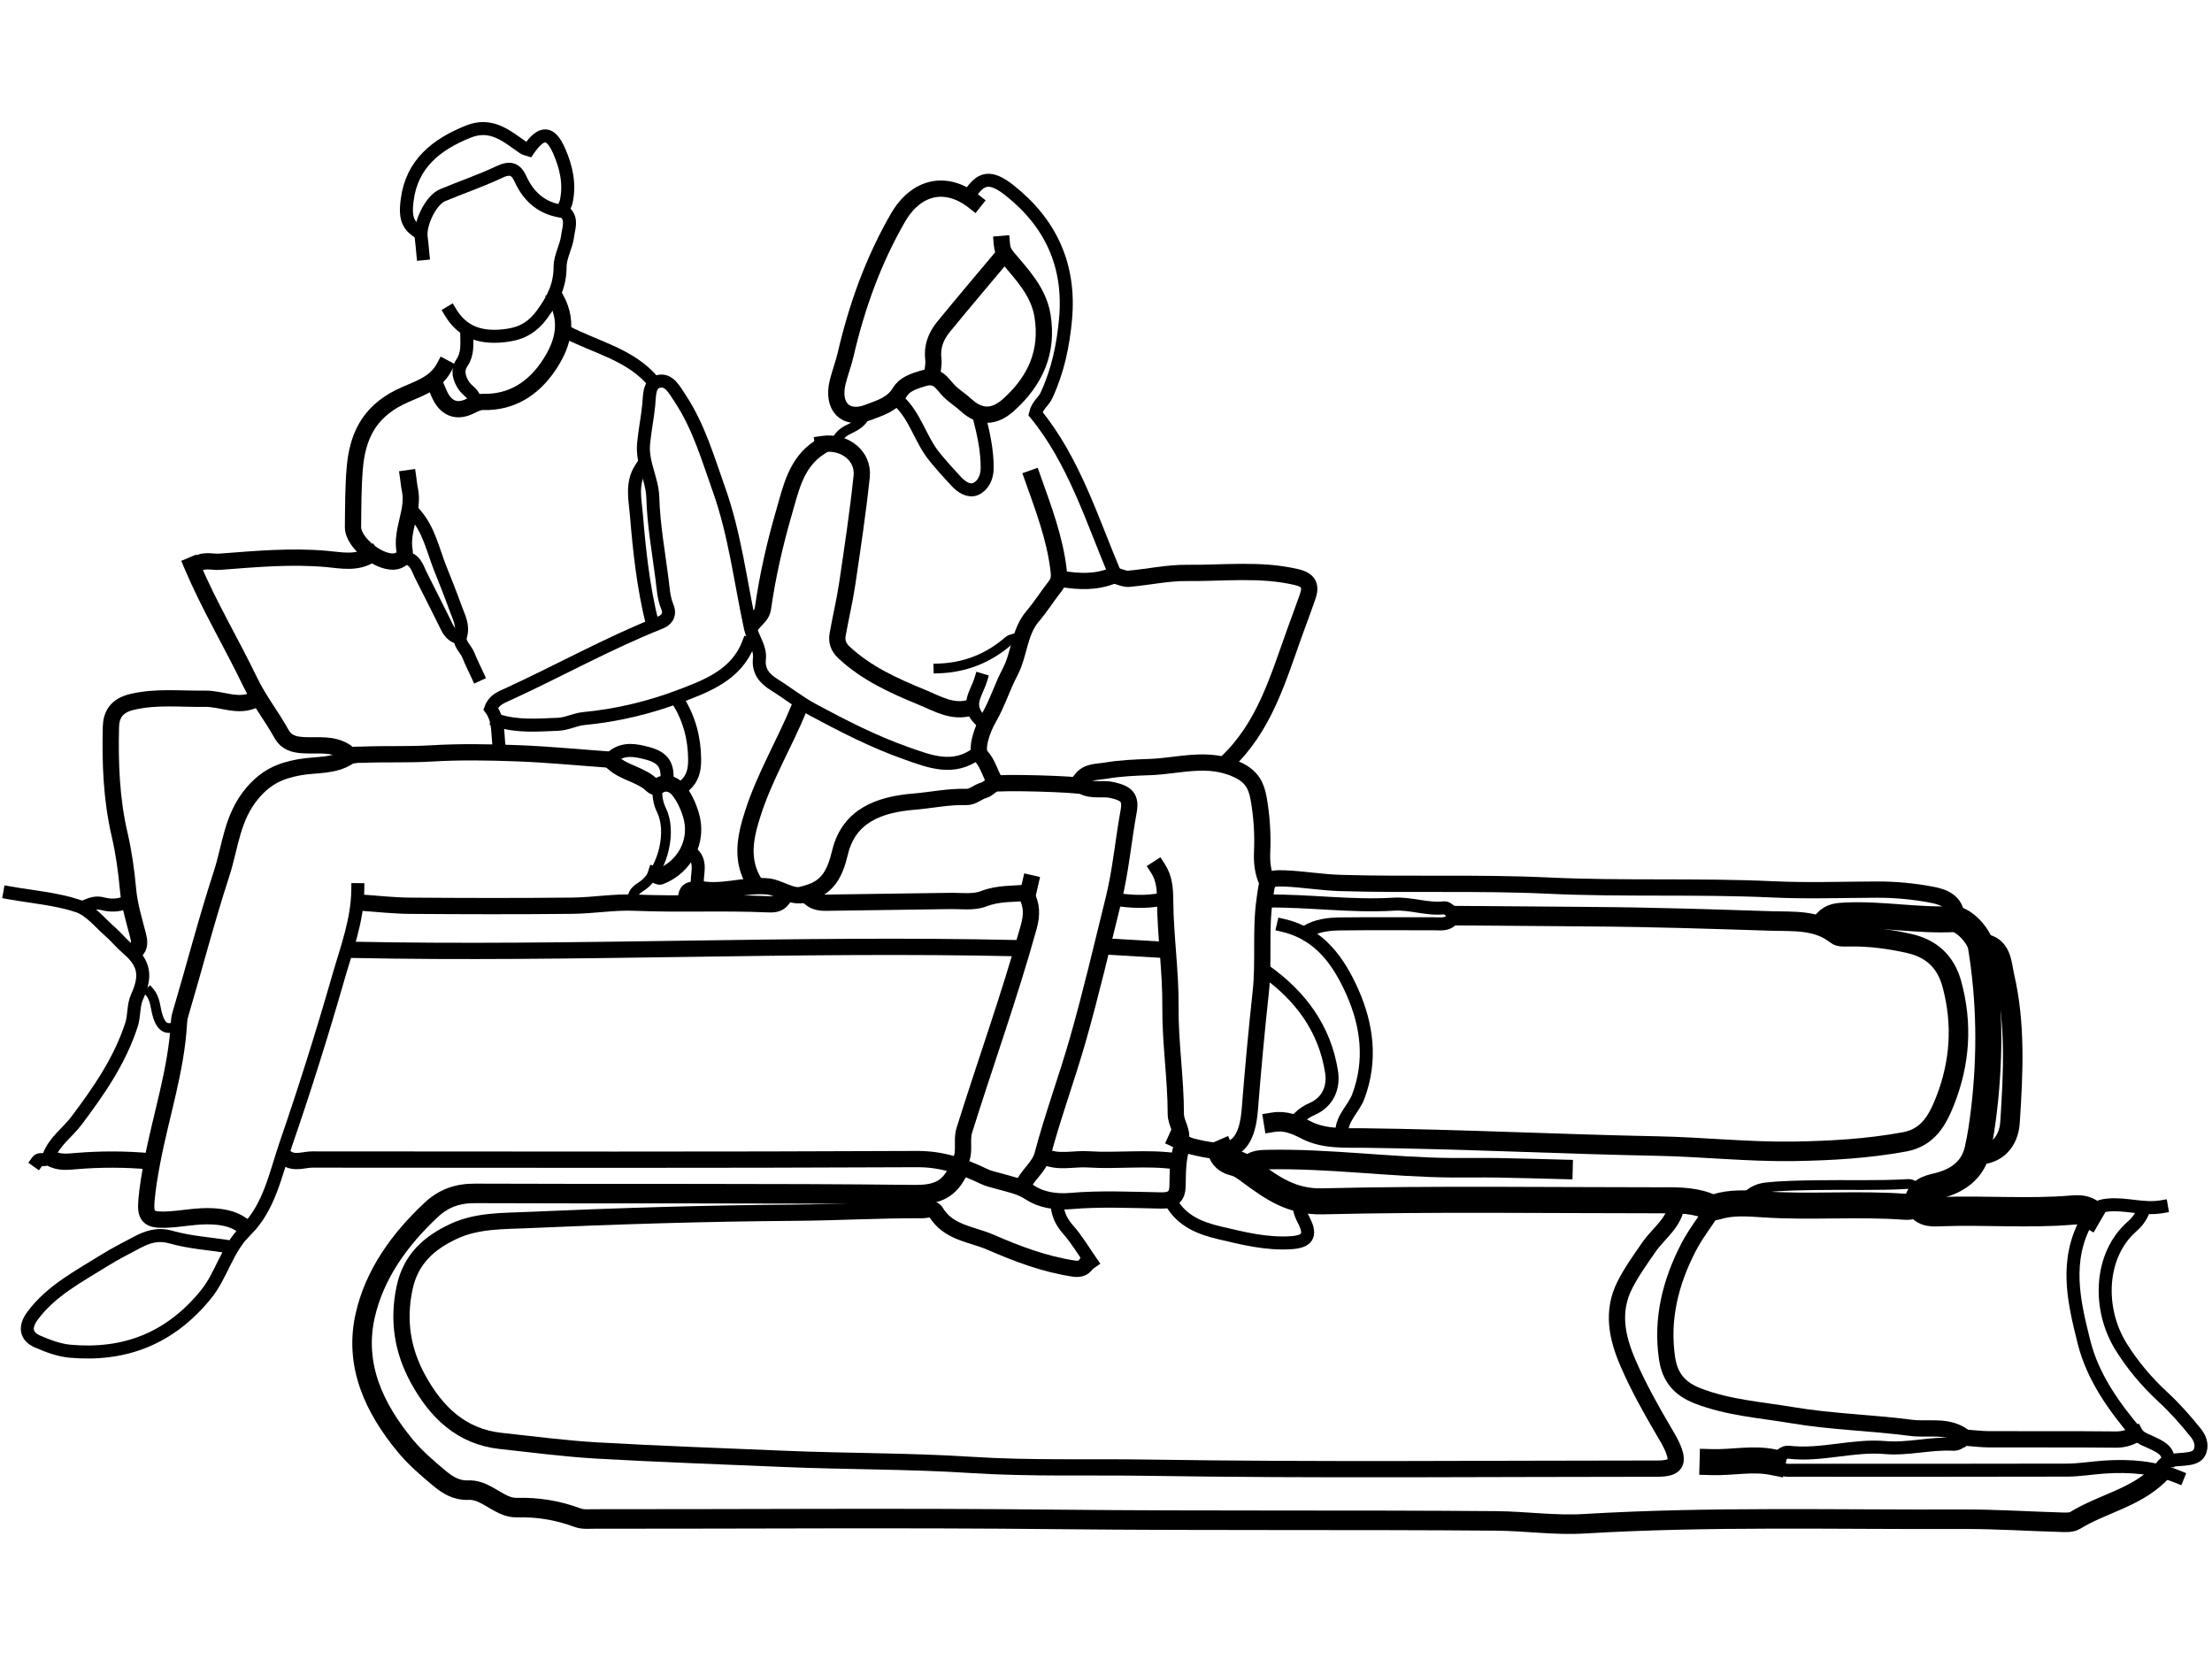 <?xml version="1.0" standalone="no"?>
<!DOCTYPE svg PUBLIC "-//W3C//DTD SVG 1.0//EN" "http://www.w3.org/TR/2001/REC-SVG-20010904/DTD/svg10.dtd">
<svg xmlns="http://www.w3.org/2000/svg" xmlns:xlink="http://www.w3.org/1999/xlink" id="body_1" width="5120" height="3840">

<g transform="matrix(7.529 0 0 7.529 -0 259.765)">
    <path d="M294 326.5C 291.121 331.652 287.221 332.843 280.997 332.773C 236.003 332.264 191 332.589 146.001 332.384C 140.553 332.359 136.294 333.94 132.502 337.502C 122.857 346.56 115.12 357.209 112.246 370.055C 108.861 385.185 115.021 398.388 124.569 409.943C 127.626 413.642 131.345 416.853 135.054 419.935C 137.55 422.009 140.266 423.771 144.005 423.608C 148.144 423.428 151.33 426.526 154.949 428.117C 156.347 428.732 157.602 429.023 159 428.985C 165.363 428.812 171.539 429.835 177.481 432.051C 179.191 432.689 180.836 432.474 182.5 432.475C 230.167 432.506 277.837 432.111 325.499 432.613C 370.335 433.084 415.168 432.702 459.999 433.071C 468.995 433.145 477.996 434.491 486.997 433.952C 525.812 431.629 564.664 432.722 603.5 432.557C 613.499 432.514 623.499 433.193 633.501 433.471C 634.995 433.513 636.79 433.639 637.954 432.924C 646.235 427.843 656.29 426.017 663.5 419" stroke="#000000" stroke-width="6" stroke-linecap="square" fill="none" />
    <path d="M515.5 335.5C 514.881 341.394 509.918 344.573 506.905 348.935C 504.295 352.713 501.609 356.438 499.537 360.519C 495.417 368.635 497.08 376.613 500.488 384.505C 503.631 391.785 507.491 398.679 511.495 405.503C 512.363 406.983 513.268 408.454 513.981 410.008C 516.381 415.237 515.232 416.999 509.5 416.999C 457.333 417.001 405.158 417.53 353.005 416.712C 334.842 416.426 316.63 417.021 298.509 415.855C 279.343 414.62 260.161 414.812 241 413.996C 221.833 413.18 202.656 412.518 183.504 411.423C 173.646 410.86 163.829 409.541 154.001 408.49C 141.783 407.183 134.106 399.614 128.539 389.478C 123.729 380.719 122.257 371.501 124.368 361.472C 126.245 352.554 131.933 347.565 139.515 344.032C 146.634 340.716 154.437 340.921 162.004 340.586C 189.486 339.37 216.977 338.509 244.499 338.32C 257.485 338.232 270.491 337.46 283.5 337.529C 284.911 337.537 286.889 336.718 287.673 338.046C 291.493 344.521 298.675 344.851 304.541 347.406C 312.715 350.966 321.095 354.132 330.002 355.484C 331.55 355.718 333.076 355.591 334 354" stroke="#000000" stroke-width="5" stroke-linecap="square" fill="none" />
    <path d="M391.5 310.5C 395.19 309.906 398.283 311.212 401.553 312.897C 407.129 315.77 413.516 315.292 419.502 315.363C 449.512 315.719 479.489 317.242 509.493 317.83C 523.458 318.105 537.471 319.666 551.499 319.446C 562.886 319.267 574.253 318.617 585.508 316.544C 592.709 315.219 595.646 309.887 597.968 303.987C 602.588 292.244 603.408 280.273 600.055 267.985C 598.162 261.046 593.667 257.077 586.986 255.563C 580.931 254.19 574.756 253.376 568.5 253.473C 567.169 253.493 565.459 253.638 564.561 252.924C 558.548 248.143 551.29 248.852 544.496 248.635C 526.172 248.051 507.847 247.435 489.501 247.325C 475.672 247.242 461.834 247.095 448 247" stroke="#000000" stroke-width="6" stroke-linecap="square" fill="none" />
    <path d="M601.5 247.5C 601.28 242.724 597.691 241.286 593.985 240.58C 588.399 239.516 582.718 238.97 577 238.989C 566.333 239.026 555.647 239.413 545.004 238.915C 522.006 237.84 498.965 238.849 476.011 237.76C 454.653 236.748 433.328 237.594 412.002 236.95C 406.325 236.779 400.675 235.791 394.998 235.558C 389.26 235.323 389.638 236.178 388.803 241.972C 387.432 251.492 388.627 261.012 387.592 270.51C 386.288 282.492 385.187 294.519 384.24 306.519C 383.121 320.698 376.629 320.474 366.511 317.955C 364.766 317.521 363.167 316.5 361.5 315.75" stroke="#000000" stroke-width="5" stroke-linecap="square" fill="none" />
    <path d="M88 321.5C 90.564 323.31 93.337 321.968 96 321.97C 158 322.009 220.001 322.128 281.999 321.834C 289.551 321.798 296.026 324.051 302.433 327.139C 303.989 327.889 305.437 328.138 306.973 328.591C 310.256 329.559 313.52 330.051 316.72 332.167C 319.895 334.266 324.346 335.144 329.021 334.738C 338.284 333.933 347.669 334.388 356.999 334.559C 360.408 334.621 361.97 333.414 362.022 330C 362.087 325.791 362.03 321.55 363.5 317.5" stroke="#000000" stroke-width="5" stroke-linecap="square" fill="none" />
    <path d="M313 257C 244.662 255.442 176.337 258.901 108 257.5" stroke="#000000" stroke-width="5" stroke-linecap="square" fill="none" />
    <path d="M526.5 337.5C 524 341.333 521.152 344.988 519.067 349.035C 513.589 359.67 510.736 370.91 512.493 383.001C 513.333 388.784 516.193 392.419 521.945 394.643C 531.366 398.285 541.235 398.924 550.988 400.569C 563.092 402.61 575.365 402.866 587.441 404.453C 592.681 405.141 598.637 403.491 603.5 407" stroke="#000000" stroke-width="5" stroke-linecap="square" fill="none" />
    <path d="M546.5 416C 547.773 417.811 549.687 417.498 551.5 417.498C 579.5 417.501 607.5 417.538 635.5 417.456C 639.334 417.444 643.162 416.768 647.001 416.514C 654.693 416.006 662.258 416.568 669.5 419.5" stroke="#000000" stroke-width="4" stroke-linecap="square" fill="none" />
    <path d="M561.5 249C 563.1 247.133 565.23 247.067 567.498 246.958C 578.531 246.43 589.464 248.605 600.503 248.06C 603.535 247.91 608.459 253.179 609.004 256.499C 611.732 273.119 611.929 289.793 609.974 306.497C 609.483 310.684 608.889 314.884 607.947 318.988C 606.614 324.792 602.491 328.074 596.993 329.727C 593.875 330.665 590.356 330.658 589.384 334.974C 589.066 336.384 587.032 336.603 585.501 336.49C 571.01 335.424 556.467 336.735 542.017 335.748C 537.004 335.405 532.263 335.067 527.519 336.562C 526.228 336.969 525.501 336.399 524.487 336.035C 519.632 334.292 514.549 334.502 509.5 334.502C 475.167 334.499 440.821 334.004 406.508 334.825C 397.116 335.049 391.069 330.699 384.564 325.913C 382.937 324.716 381.443 323.502 379.495 323.019C 377.702 322.574 376.268 321.753 375.5 320" stroke="#000000" stroke-width="8" stroke-linecap="square" fill="none" />
    <path d="M377 200C 388.655 189.11 392.857 174.309 398.002 160.001C 399.322 156.329 400.701 152.679 401.99 148.996C 403.149 145.685 402.483 143.82 398.524 142.898C 387.396 140.306 376.167 141.751 364.999 141.63C 359.007 141.565 353.007 142.915 346.994 143.435C 345.7 143.547 344.333 142.833 343 142.5" stroke="#000000" stroke-width="5" stroke-linecap="square" fill="none" />
    <path d="M300.5 197C 293.167 202.591 285.869 199.636 278.491 197.024C 268.52 193.494 259.195 188.706 249.891 183.703C 245.65 181.422 242.013 178.48 238.007 175.989C 235.073 174.165 233.046 171.842 233.466 167.996C 233.84 164.572 231.422 161.853 230.71 158.563C 227.63 144.349 225.951 129.798 221.034 115.988C 217.617 106.392 214.809 96.587 209.074 87.951C 207.347 85.35 205.716 82.054 202.55 82.735C 199.435 83.405 199.729 87.122 199.445 89.995C 199.048 94.002 198.214 97.942 197.848 101.986C 197.319 107.836 200.535 112.766 200.696 118.494C 200.932 126.849 202.461 135.172 203.522 143.497C 203.885 146.348 204.038 149.36 205.124 151.948C 206.322 154.805 204.639 156.239 202.962 156.905C 186.848 163.305 171.731 171.804 156.002 179.004C 154.008 179.916 151.855 180.653 150.863 183.379C 153.477 186.838 152.871 191.293 153.5 195.5" stroke="#000000" stroke-width="4" stroke-linecap="square" fill="none" />
    <path d="M253 102C 259.675 101.047 265.574 105.654 264.906 111.99C 263.743 123.026 262.09 134.013 260.461 144.994C 259.689 150.195 258.44 155.323 257.529 160.505C 257.157 162.621 257.653 164.379 259.446 166.058C 266.412 172.583 274.933 176.369 283.535 179.914C 288.245 181.855 292.947 184.766 298.5 183" stroke="#000000" stroke-width="5" stroke-linecap="square" fill="none" />
    <path d="M78.5 180.5C 73.333 183.216 68.18 180.225 62.997 180.313C 55.468 180.442 48.019 179.494 40.457 181.324C 35.832 182.444 34.189 185.236 34.101 189.002C 33.84 200.085 34.222 211.085 36.771 222.053C 38.048 227.543 38.854 233.33 39.368 239.012C 39.809 243.877 41.239 248.384 42.423 253.02C 42.831 254.615 43.22 256.611 41.5 258" stroke="#000000" stroke-width="5" stroke-linecap="square" fill="none" />
    <path d="M298 25.5C 301.463 20.032 304.461 19.333 310.438 24.078C 323.05 34.087 329.058 47.116 327.588 63.508C 326.849 71.746 325.206 79.542 321.7 87.093C 320.811 89.008 318.959 90.008 318.334 92.662C 330.196 107.121 335.699 125.247 343 142.5" stroke="#000000" stroke-width="4" stroke-linecap="square" fill="none" />
    <path d="M299.5 27.5C 290.961 20.726 281.705 22.639 276.018 32.51C 268.451 45.645 263.386 59.754 259.976 74.494C 259.311 77.367 258.221 80.139 257.522 83.005C 255.7 90.474 259.917 94.978 266.913 92.275C 270.283 90.973 274.336 89.921 276.62 86.071C 278.08 83.611 280.928 82.665 283.937 81.785C 288.207 80.537 289.443 83.216 291.545 85.458C 293.151 87.171 295.247 88.413 296.984 90.017C 301.285 93.986 305.627 93.946 310.014 90.016C 318.264 82.626 322.33 73.689 320.491 62.501C 319.288 55.181 314.255 49.976 309.794 44.674C 308.534 43.176 308.135 42.099 308 40.5" stroke="#000000" stroke-width="5" stroke-linecap="square" fill="none" />
    <path d="M240.5 242C 239.348 243.545 237.697 243.578 236 243.502C 222.34 242.886 208.668 243.586 194.979 243C 188.947 242.741 182.341 243.869 175.999 243.939C 159.335 244.12 142.666 244.075 126 243.954C 120.998 243.918 116 243.333 111 243" stroke="#000000" stroke-width="5" stroke-linecap="square" fill="none" />
    <path d="M383.5 324C 385.258 322.006 387.612 322.03 390 321.986C 408.721 321.637 427.305 324.306 446 324.493C 450.833 324.541 455.668 324.438 460.5 324.515C 467.167 324.622 473.833 324.833 480.5 325" stroke="#000000" stroke-width="6" stroke-linecap="square" fill="none" />
    <path d="M248.5 240C 254.735 238.166 256.756 233.724 258.25 227.561C 261.005 216.193 270.331 212.823 280.996 211.946C 286.331 211.508 291.608 210.339 297 210.514C 299.135 210.584 300.568 208.942 302.482 208.432C 303.582 208.139 304.451 207.071 305.512 206.524C 306.835 205.843 331.552 206.517 332.992 207.266C 335.863 208.76 339.016 207.696 342.022 208.409C 346.372 209.44 347.749 210.712 346.968 214.994C 345.332 223.962 344.537 233.204 342.384 241.91C 338.823 256.305 335.454 270.799 331.368 285.105C 327.973 296.988 323.67 308.569 320.504 320.501C 319.495 324.304 316.01 326.524 314.5 330" stroke="#000000" stroke-width="5" stroke-linecap="square" fill="none" />
    <path d="M609.5 255.5C 615.551 256.231 615.41 261.959 616.252 265.558C 619.709 280.34 618.919 295.464 617.946 310.496C 617.548 316.625 613.763 320.302 608.5 320.5" stroke="#000000" stroke-width="6" stroke-linecap="square" fill="none" />
    <path d="M110 239C 109.907 248.424 106.567 257.121 104.016 266.005C 99.098 283.137 93.755 300.136 87.953 316.984C 84.729 326.345 82.838 336.713 75.559 343.804C 69.643 349.566 68.215 357.493 63.169 363.639C 52.169 377.038 38.327 382.411 21.509 380.9C 18.113 380.594 14.706 379.295 11.534 377.922C 7.901 376.351 7.482 373.404 10.006 370.005C 15.742 362.281 24.13 357.96 32.019 353.03C 35.239 351.016 38.643 349.288 42.007 347.513C 45.307 345.771 48.427 344.658 52.55 345.824C 58.268 347.442 64.333 347.833 70.25 348.75" stroke="#000000" stroke-width="4" stroke-linecap="square" fill="none" />
    <path d="M664.5 336.5C 658.966 337.449 653.533 335.418 647.997 335.97C 644.986 336.269 643.532 337.162 641.72 340.34C 634.539 352.934 637.552 365.505 640.649 377.963C 643.354 388.845 649.887 397.957 657.081 406.431C 658.342 407.917 660.651 408.53 662.504 409.492C 664.592 410.575 666.66 411.639 666.5 414.5" stroke="#000000" stroke-width="4" stroke-linecap="square" fill="none" />
    <path d="M316.75 237C 316.5 238.083 316.25 239.167 316.077 239.914C 311.445 240.412 306.969 240.015 302.422 241.8C 299.332 243.013 295.502 242.426 292 242.483C 279.334 242.692 266.666 242.814 254 243.019C 251.862 243.053 249.962 242.687 248.5 241" stroke="#000000" stroke-width="5" stroke-linecap="square" fill="none" />
    <path d="M394.5 250C 405.708 252.595 411.639 261.143 415.813 270.583C 420.301 280.735 421.712 291.532 417.605 302.539C 416.176 306.367 412.581 309.112 412.5 313.5" stroke="#000000" stroke-width="4" stroke-linecap="square" fill="none" />
    <path d="M356 232.5C 357.989 235.569 358.173 238.792 358.204 242.498C 358.297 253.336 359.93 264.172 359.834 274.998C 359.735 286.067 361.479 296.979 361.483 308C 361.484 310.782 363.676 313.113 363 316" stroke="#000000" stroke-width="5" stroke-linecap="square" fill="none" />
    <path d="M446.5 246C 445.667 245.5 444.775 244.493 444.009 244.582C 438.754 245.189 433.732 243.145 428.498 243.467C 415.478 244.266 402.512 242.354 389.5 242.5" stroke="#000000" stroke-width="4" stroke-linecap="square" fill="none" />
    <path d="M603.5 408C 602.689 408.878 601.775 409.566 600.5 409.498C 593.466 409.119 586.558 411.132 579.498 410.522C 569.608 409.668 559.909 413.118 550.004 411.966C 548.173 411.754 547.544 413.119 546.5 414" stroke="#000000" stroke-width="4" stroke-linecap="square" fill="none" />
    <path d="M230 163.5C 226.257 173.145 216.899 176.506 208.834 179.562C 199.595 183.062 189.563 185.457 179.491 186.406C 176.722 186.667 174.392 188.054 171.507 188.168C 165.258 188.415 159.079 188.957 153 187" stroke="#000000" stroke-width="4" stroke-linecap="square" fill="none" />
    <path d="M136.5 78.5C 133.605 83.948 127.467 85.297 122.814 87.629C 113.238 92.429 109.857 99.948 109.061 109.505C 108.564 115.478 108.586 121.499 108.525 127.5C 108.473 132.525 117.205 139.259 121.997 137.988C 123.484 137.593 124.657 136.29 124.412 135.017C 123.159 128.494 127.417 122.488 126.012 115.997C 125.763 114.849 125.667 113.667 125.5 112.5" stroke="#000000" stroke-width="5" stroke-linecap="square" fill="none" />
    <path d="M276 88.5C 281.425 93.287 282.911 100.63 287.414 106.071C 289.533 108.632 291.72 111.095 293.984 113.515C 295.643 115.288 297.893 116.709 299.928 115.833C 302.239 114.838 303.462 112.241 303.487 109.5C 303.537 104.036 302.353 98.752 301 93.5" stroke="#000000" stroke-width="4" stroke-linecap="square" fill="none" />
    <path d="M114 136C 109.758 138.824 104.927 137.746 100.514 137.347C 89.447 136.347 78.477 137.369 67.515 138.201C 65.122 138.382 62.143 137.213 60 139.5" stroke="#000000" stroke-width="5" stroke-linecap="square" fill="none" />
    <path d="M245.75 183C 241.258 193.946 235.11 204.157 231.47 215.49C 229.132 222.77 227.571 229.932 232 237" stroke="#000000" stroke-width="5" stroke-linecap="square" fill="none" />
    <path d="M590 335.5C 591.562 338.494 594.384 338.075 596.999 337.982C 610.33 337.512 623.678 338.63 637.002 337.52C 638.694 337.379 640.432 337.339 642 338.25" stroke="#000000" stroke-width="9" stroke-linecap="square" fill="none" />
    <path d="M138.5 61.5C 142.168 67.636 147.924 69.88 156.5 68.497C 160.785 67.806 163.929 65.872 166.67 62.124C 169.979 57.598 172.195 53.284 172.192 47.5C 172.191 44.399 174.11 41.292 174.52 38.003C 174.818 35.616 175.898 33.133 173.967 31.03C 172.749 29.702 173.837 28.576 174.069 27.515C 175.267 22.056 174.078 16.922 171.949 12.022C 169.246 5.805 166.509 5.74 162.499 11.504C 161.998 11.338 161.428 11.272 161.011 10.984C 155.883 7.453 151.151 3.076 143.981 5.953C 134.143 9.902 126.564 15.889 125.18 27.022C 124.826 29.87 124.416 33.625 127.5 36" stroke="#000000" stroke-width="4" stroke-linecap="square" fill="none" />
    <path d="M656.5 406.5C 654.622 407.488 652.749 408.088 650.499 408.065C 637.501 407.932 624.5 408.024 611.5 407.978C 609.166 407.969 606.833 407.667 604.5 407.5" stroke="#000000" stroke-width="5" stroke-linecap="square" fill="none" />
    <path d="M173 30.5C 166.731 29.682 162.558 26.121 160.009 20.496C 158.57 17.319 156.733 16.841 153.453 18.401C 147.79 21.093 141.8 23.088 136.012 25.529C 132.434 27.038 128.909 34.362 129.489 38.502C 129.722 40.159 129.833 41.833 130 43.5" stroke="#000000" stroke-width="4" stroke-linecap="square" fill="none" />
    <path d="M3 240C 10 241.25 17.23 241.805 23.911 244.018C 27.736 245.286 30.716 249.193 33.98 252.023C 35.757 253.562 37.225 255.462 39.02 256.976C 44.481 261.584 45.106 265.441 42.106 272.048C 40.954 274.586 41.319 277.769 40.444 280.482C 36.891 291.499 30.406 300.872 23.524 310.018C 20.736 313.723 16.646 316.428 15.014 321.005C 14.354 322.858 12.362 321.289 11.5 322.5" stroke="#000000" stroke-width="4" stroke-linecap="square" fill="none" />
    <path d="M315.5 240.5C 317.217 243.756 317.341 246.616 316.242 250.567C 310.387 271.619 302.983 292.161 296.465 312.989C 295.434 316.284 296.949 319.884 295 323" stroke="#000000" stroke-width="5" stroke-linecap="square" fill="none" />
    <path d="M197 109.5C 194 114.075 195.287 119.251 195.672 123.986C 196.573 135.064 197.805 146.156 200.5 157" stroke="#000000" stroke-width="4" stroke-linecap="square" fill="none" />
    <path d="M659 337.5C 658.286 339.483 657.087 341.118 655.503 342.504C 645.337 351.405 644.891 367.912 652.055 379.466C 655.617 385.21 659.99 390.395 664.992 395.009C 668.645 398.378 671.924 402.091 675.034 405.973C 676.398 407.676 677.039 409.576 676.415 411.472C 675.71 413.614 673.67 413.859 671.511 414.102C 668.76 414.41 665.367 413.906 664 417.5" stroke="#000000" stroke-width="4" stroke-linecap="square" fill="none" />
    <path d="M187 199C 177.667 198.333 168.343 197.421 158.997 197.071C 150.176 196.74 141.309 196.6 132.508 197.127C 125.491 197.547 118.497 197.228 111.501 197.516C 110.08 197.574 108.365 197.376 107.302 198.079C 102.588 201.194 97.09 200.45 91.979 201.386C 86.202 202.444 81.907 204.294 77.684 209.229C 71.297 216.692 70.858 225.691 68.138 234.045C 63.471 248.382 59.702 263.01 55.413 277.474C 55.153 278.353 55.064 279.161 55.016 280.001C 54.183 294.571 49.508 308.373 46.815 322.56C 46.086 326.397 45.377 330.489 45.03 334.503C 44.607 339.393 45.644 340.559 50.499 340.463C 55.507 340.364 60.432 339.136 65.503 339.444C 69.247 339.672 72.661 340.422 75.5 343" stroke="#000000" stroke-width="5" stroke-linecap="square" fill="none" />
    <path d="M446.5 248C 445.054 249.919 442.959 249.493 441 249.495C 431.333 249.506 421.666 249.425 412 249.539C 408.366 249.581 404.731 250.035 401.5 252" stroke="#000000" stroke-width="4" stroke-linecap="square" fill="none" />
    <path d="M389.5 236.5C 388.196 233.634 387.885 230.585 388.018 227.501C 388.257 221.959 387.917 216.444 386.941 211.011C 386.26 207.221 384.992 204.34 380.624 202.242C 371.479 197.851 362.461 201.003 353.511 201.314C 349.111 201.467 344.474 201.644 339.985 202.414C 337.286 202.877 334.468 202.571 332.5 205" stroke="#000000" stroke-width="5" stroke-linecap="square" fill="none" />
    <path d="M321 321C 325.37 323.091 330.007 321.619 334.505 321.917C 343.484 322.513 352.52 321.237 361.5 322.5" stroke="#000000" stroke-width="5" stroke-linecap="square" fill="none" />
    <path d="M59 139.25C 64.195 151.572 71.076 163.051 76.869 175.063C 79.605 180.737 83.475 185.584 86.481 191.011C 88.055 193.853 90.411 194.454 93.495 194.606C 97.688 194.812 102.1 194.022 106.033 196.447C 106.65 196.828 106.953 197.105 107 197.75" stroke="#000000" stroke-width="5" stroke-linecap="square" fill="none" />
    <path d="M128 124C 131.898 128.678 133.14 134.651 135.281 140.086C 136.892 144.175 138.58 148.304 140.065 152.477C 141.063 155.283 142.562 157.762 141.593 161.028C 140.916 163.312 143.232 164.971 144.025 166.99C 144.828 169.035 145.833 171 146.75 173" stroke="#000000" stroke-width="4" stroke-linecap="square" fill="none" />
    <path d="M317.5 112.5C 320.802 121.822 324.354 131.078 325.471 141.003C 325.645 142.547 325.645 144.101 324.529 145.523C 322.102 148.616 320.001 151.976 317.462 154.968C 313.255 159.924 313.44 166.56 310.561 172.032C 308.099 176.71 306.532 181.88 303.875 186.427C 302.027 189.588 299.769 195.945 301.591 197.916C 303.81 200.317 304.349 203.418 306 206" stroke="#000000" stroke-width="5" stroke-linecap="square" fill="none" />
    <path d="M399.5 309C 400.655 307.882 401.905 307.078 403.456 306.399C 408.32 304.272 410.096 299.699 409.363 295.021C 407.283 281.742 399.832 271.689 389 264" stroke="#000000" stroke-width="4" stroke-linecap="square" fill="none" />
    <path d="M589.5 331C 588.689 330.122 587.775 329.429 586.5 329.503C 577.167 330.05 567.818 329.682 558.506 329.844C 553.414 329.932 548.151 329.98 543.004 330.536C 540.448 330.813 538.14 331.855 536.5 334" stroke="#000000" stroke-width="3" stroke-linecap="square" fill="none" />
    <path d="M360 335C 363.298 340.853 368.85 343.084 374.994 344.527C 382.243 346.229 389.435 348.051 397.002 347.535C 401.907 347.201 403.159 345.343 400.997 341.001C 400.133 339.264 399.221 337.546 399.5 335.5" stroke="#000000" stroke-width="4" stroke-linecap="square" fill="none" />
    <path d="M171 57.5C 175.146 65.093 172.672 72.204 168.356 78.4C 163.738 85.029 157.199 89.311 148.498 89.06C 147.137 89.021 145.798 89.745 144.45 90.395C 140.185 92.451 136.924 90.936 135.001 86.5C 134.496 85.335 134 84.167 133.5 83" stroke="#000000" stroke-width="5" stroke-linecap="square" fill="none" />
    <path d="M308 44.5C 302 51.667 295.943 58.787 290.028 66.023C 287.702 68.869 286.466 72.152 286.939 76.007C 287.138 77.629 286.667 79.333 286.5 81" stroke="#000000" stroke-width="5" stroke-linecap="square" fill="none" />
    <path d="M15.5 321.5C 18.015 323.047 20.835 322.664 23.495 322.442C 31.009 321.814 38.5 321.846 46 322.5" stroke="#000000" stroke-width="5" stroke-linecap="square" fill="none" />
    <path d="M174 67.5C 183.188 72.338 193.942 74.451 201 83" stroke="#000000" stroke-width="4" stroke-linecap="square" fill="none" />
    <path d="M252 103C 244.731 107.686 243.197 115.56 241.033 123.01C 238.222 132.691 235.982 142.521 234.558 152.508C 234.29 154.391 233.05 155.302 232 156.5" stroke="#000000" stroke-width="5" stroke-linecap="square" fill="none" />
    <path d="M124.5 137C 127.765 137.38 128.324 140.25 129.484 142.508C 131.87 147.148 134.15 151.842 136.508 156.496C 137.551 158.556 138.311 160.903 141 161.5" stroke="#000000" stroke-width="4" stroke-linecap="square" fill="none" />
    <path d="M202 208C 202.083 210.263 202.25 212.314 203.361 214.569C 206.569 221.082 203.904 232.006 198.505 237.006C 196.928 238.467 194.348 239.145 194.5 242" stroke="#000000" stroke-width="3" stroke-linecap="square" fill="none" />
    <path d="M208.5 181C 211.935 186.509 213.508 192.5 213.555 199C 213.579 202.172 212.965 204.883 210.5 207" stroke="#000000" stroke-width="4" stroke-linecap="square" fill="none" />
    <path d="M188.5 200C 192.01 203.173 197.111 203.61 200.522 206.978C 200.858 207.31 201.745 207.632 201.962 207.454C 204.358 205.49 206.965 206.506 208.361 208.12C 210.252 210.304 211.569 213.211 212.423 216.023C 214.808 223.877 210.642 231.988 202.984 234.96C 202.606 235.107 202 234.667 201.5 234.5" stroke="#000000" stroke-width="5" stroke-linecap="square" fill="none" />
    <path d="M205 206C 205.476 200.83 204.059 198.417 198.981 197.071C 195.495 196.147 191.783 195.391 188.5 198" stroke="#000000" stroke-width="4" stroke-linecap="square" fill="none" />
    <path d="M313 161.5C 312 161.833 310.772 161.904 310.036 162.541C 303.837 167.908 296.682 170.736 288.5 171" stroke="#000000" stroke-width="3" stroke-linecap="square" fill="none" />
    <path d="M545 415C 538.833 413.758 532.667 415.159 526.5 415" stroke="#000000" stroke-width="8" stroke-linecap="square" fill="none" />
    <path d="M325 336C 325.204 338.95 326.404 341.292 328.416 343.574C 331.09 346.607 333.167 350.167 335.5 353.5" stroke="#000000" stroke-width="4" stroke-linecap="square" fill="none" />
    <path d="M247.5 240.5C 243.235 241.654 239.923 238.391 235.999 238.012C 228.65 237.301 221.384 240.486 213.992 238.53C 213.722 238.459 213.348 238.931 212.998 238.984C 210.815 239.313 210.937 240.916 211 242.5" stroke="#000000" stroke-width="5" stroke-linecap="square" fill="none" />
    <path d="M340.5 256.5C 346.167 256.833 351.833 257.167 357.5 257.5" stroke="#000000" stroke-width="5" stroke-linecap="square" fill="none" />
    <path d="M342 142.5C 336.945 144.568 331.742 144.337 326.5 143.5" stroke="#000000" stroke-width="5" stroke-linecap="square" fill="none" />
    <path d="M46 270.5C 47.855 272.659 47.717 275.483 48.54 277.987C 49.379 280.536 50.768 282.564 54 281" stroke="#000000" stroke-width="3" stroke-linecap="square" fill="none" />
    <path d="M357 242C 352.333 242.934 347.667 242.682 343 242" stroke="#000000" stroke-width="4" stroke-linecap="square" fill="none" />
    <path d="M38.5 243C 36.225 243.978 33.678 243.888 31.544 243.33C 29.523 242.802 28.12 243.364 26.5 244" stroke="#000000" stroke-width="4" stroke-linecap="square" fill="none" />
    <path d="M266 93C 265.12 95.374 263.036 96.474 260.98 97.459C 259.11 98.356 257.718 99.552 257 101.5" stroke="#000000" stroke-width="3" stroke-linecap="square" fill="none" />
    <path d="M143.5 68.5C 143.526 71.426 143.824 74.368 142.019 77.013C 140.386 79.407 141.183 81.815 142.538 83.976C 143.614 85.693 145.966 86.541 146 89" stroke="#000000" stroke-width="4" stroke-linecap="square" fill="none" />
    <path d="M213 228C 216.049 230.951 213.829 234.692 214.5 238" stroke="#000000" stroke-width="4" stroke-linecap="square" fill="none" />
    <path d="M301.5 174.5C 300.295 178.457 296.816 182.319 301 186.5" stroke="#000000" stroke-width="4" stroke-linecap="square" fill="none" />
</g>
</svg>
